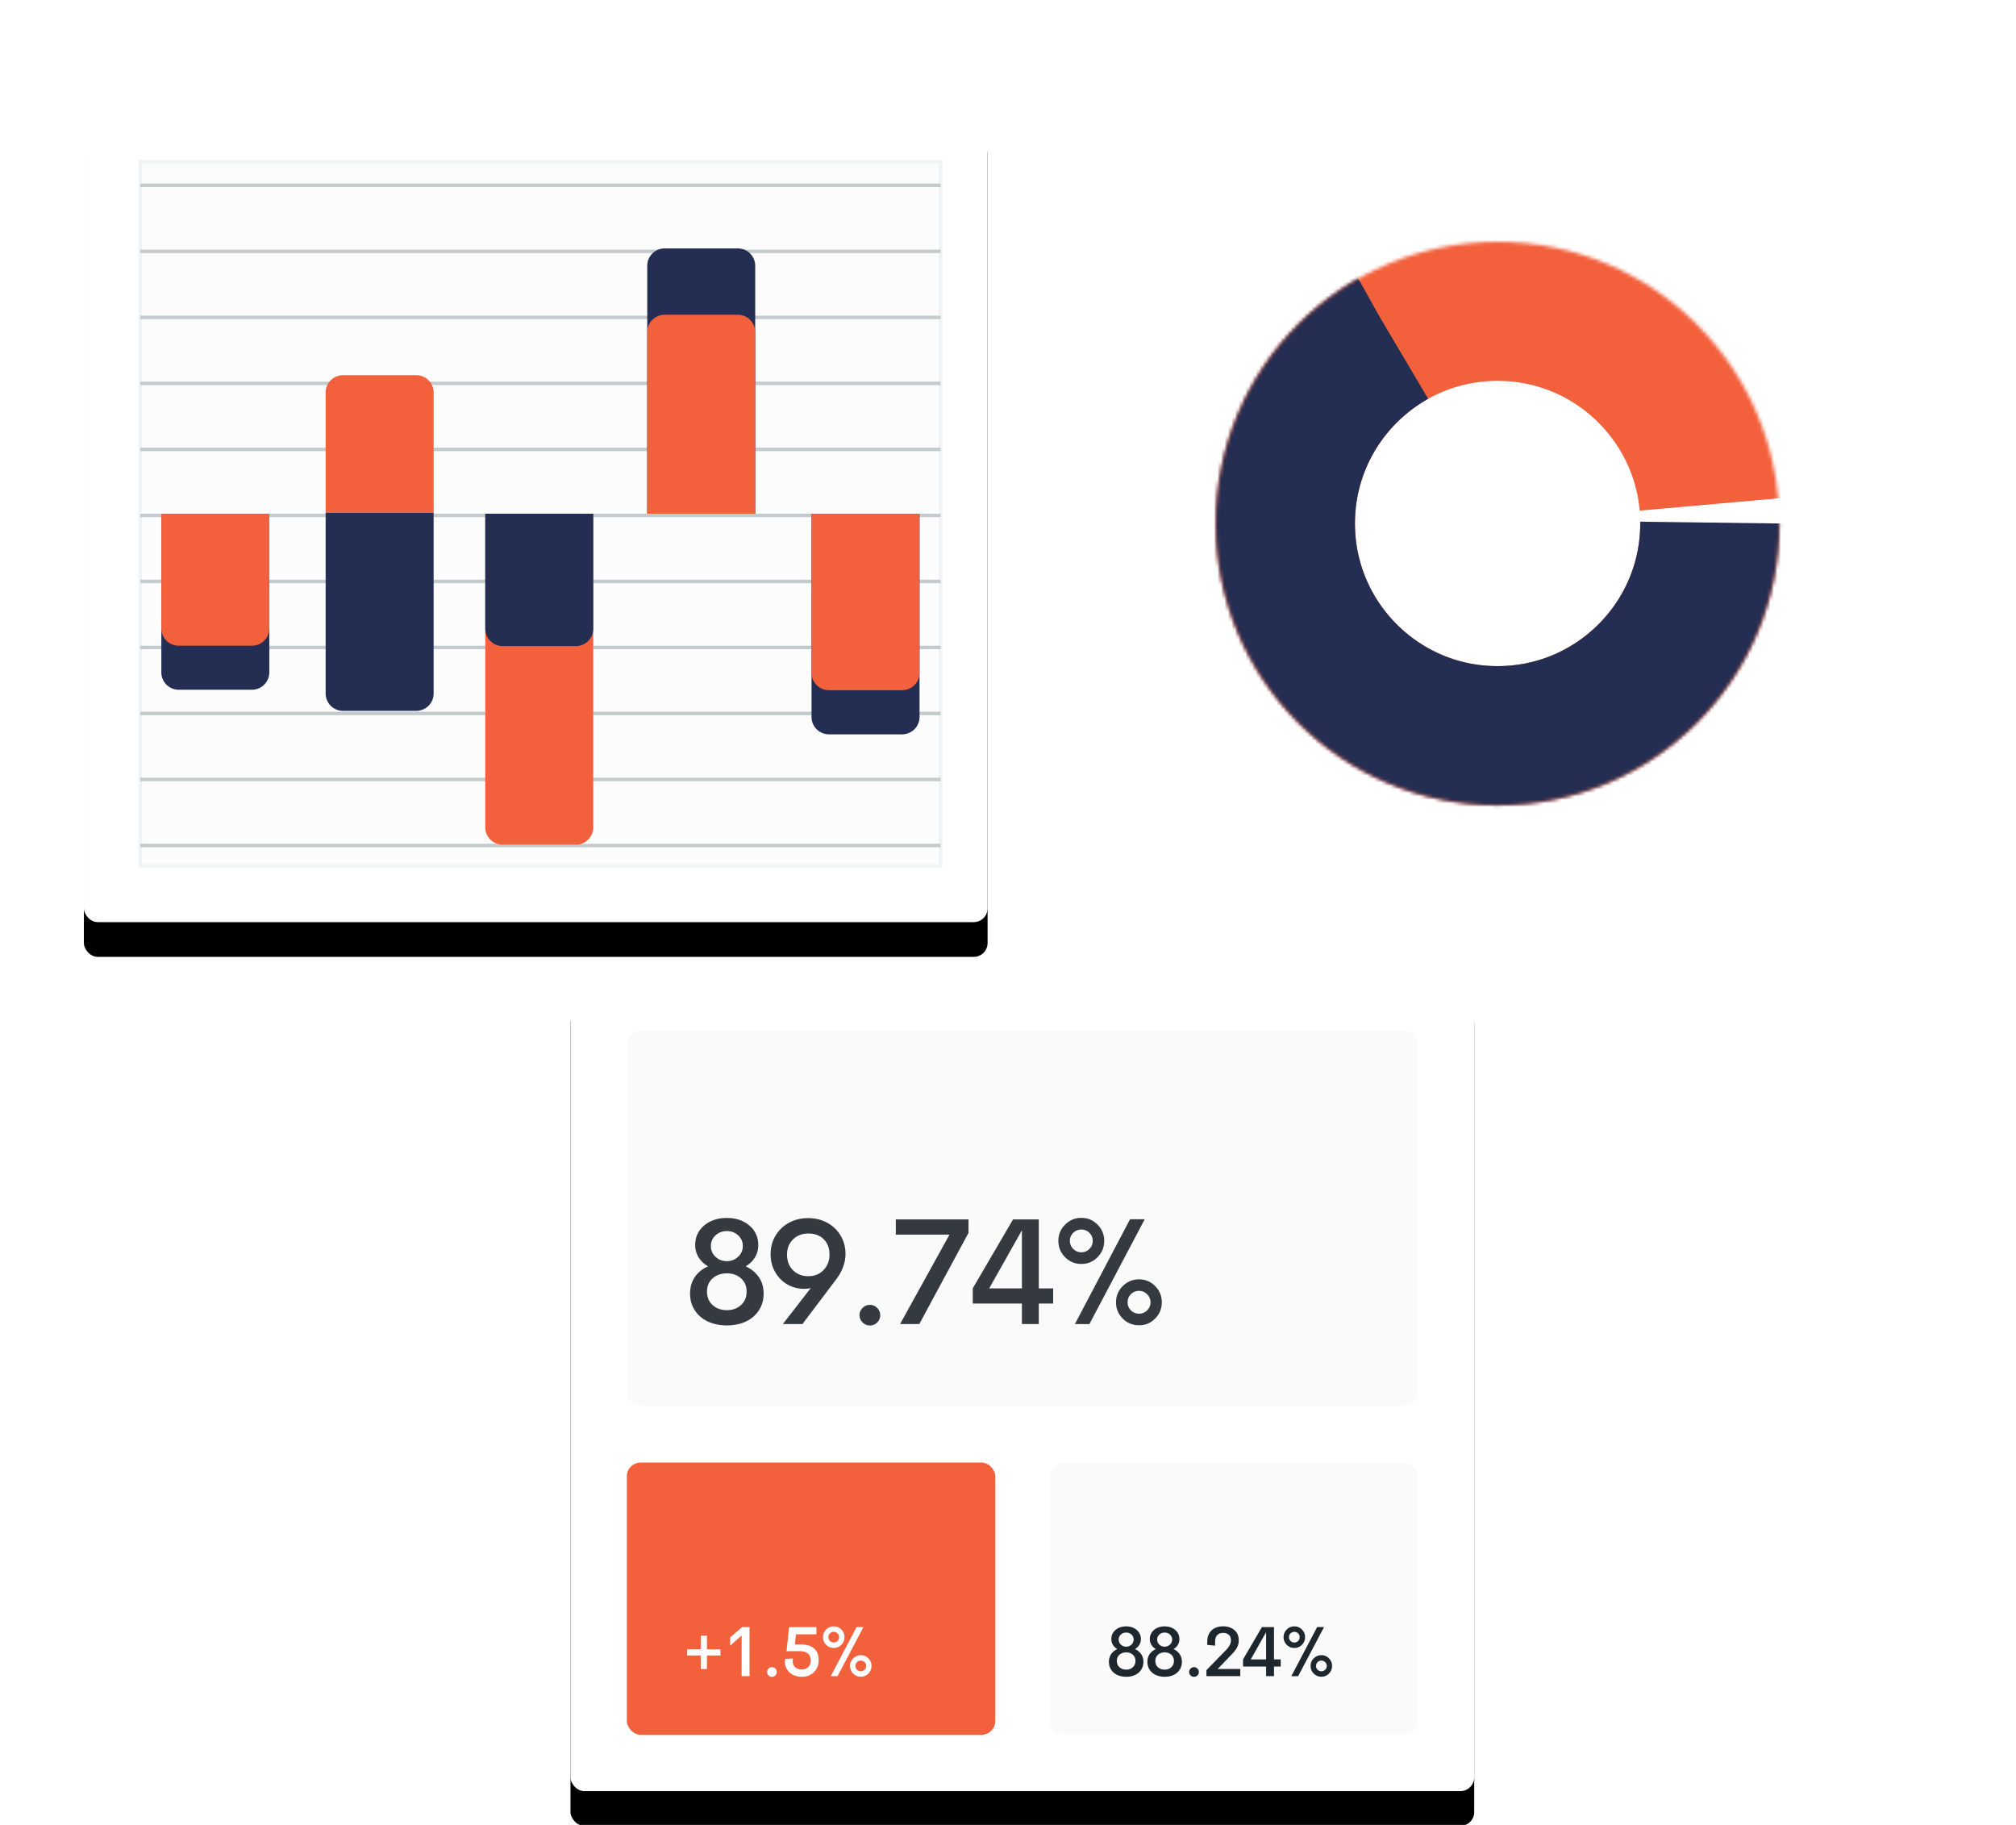 <?xml version="1.0" encoding="UTF-8" standalone="no"?>
<svg
   xmlns:dc="http://purl.org/dc/elements/1.1/"
   xmlns:cc="http://creativecommons.org/ns#"
   xmlns:rdf="http://www.w3.org/1999/02/22-rdf-syntax-ns#"
   xmlns:svg="http://www.w3.org/2000/svg"
   xmlns="http://www.w3.org/2000/svg"
   xmlns:xlink="http://www.w3.org/1999/xlink"
   xmlns:sodipodi="http://sodipodi.sourceforge.net/DTD/sodipodi-0.dtd"
   xmlns:inkscape="http://www.inkscape.org/namespaces/inkscape"
   width="580"
   height="525"
   version="1.1"
   id="svg104"
   sodipodi:docname="illustration-intro.svg"
   inkscape:version="1.0.2-2 (e86c870879, 2021-01-15)">
  <sodipodi:namedview
     pagecolor="#ffffff"
     bordercolor="#666666"
     borderopacity="1"
     objecttolerance="10"
     gridtolerance="10"
     guidetolerance="10"
     inkscape:pageopacity="0"
     inkscape:pageshadow="2"
     inkscape:window-width="1920"
     inkscape:window-height="1017"
     id="namedview106"
     showgrid="false"
     inkscape:zoom="1"
     inkscape:cx="263.3172"
     inkscape:cy="380.19654"
     inkscape:window-x="1912"
     inkscape:window-y="-8"
     inkscape:window-maximized="1"
     inkscape:current-layer="layer1" />
  <defs
     id="defs34">
    <filter
       id="c"
       width="126.9%"
       height="129.8%"
       x="-13.5%"
       y="-10.6%"
       filterUnits="objectBoundingBox">
      <feOffset
         dy="10"
         in="SourceAlpha"
         result="shadowOffsetOuter1"
         id="feOffset2" />
      <feGaussianBlur
         in="shadowOffsetOuter1"
         result="shadowBlurOuter1"
         stdDeviation="10"
         id="feGaussianBlur4" />
      <feColorMatrix
         in="shadowBlurOuter1"
         values="0 0 0 0 0.312 0 0 0 0 0.337 0 0 0 0 0.386 0 0 0 0.03 0"
         id="feColorMatrix6" />
    </filter>
    <filter
       id="e"
       width="126.9%"
       height="129.8%"
       x="-13.5%"
       y="-10.6%"
       filterUnits="objectBoundingBox">
      <feOffset
         dy="10"
         in="SourceAlpha"
         result="shadowOffsetOuter1"
         id="feOffset9" />
      <feGaussianBlur
         in="shadowOffsetOuter1"
         result="shadowBlurOuter1"
         stdDeviation="10"
         id="feGaussianBlur11" />
      <feColorMatrix
         in="shadowBlurOuter1"
         values="0 0 0 0 0.312 0 0 0 0 0.337 0 0 0 0 0.386 0 0 0 0.03 0"
         id="feColorMatrix13" />
    </filter>
    <filter
       id="i"
       width="126.9%"
       height="129.8%"
       x="-13.5%"
       y="-10.6%"
       filterUnits="objectBoundingBox">
      <feOffset
         dy="10"
         in="SourceAlpha"
         result="shadowOffsetOuter1"
         id="feOffset16" />
      <feGaussianBlur
         in="shadowOffsetOuter1"
         result="shadowBlurOuter1"
         stdDeviation="10"
         id="feGaussianBlur18" />
      <feColorMatrix
         in="shadowBlurOuter1"
         values="0 0 0 0 0.312 0 0 0 0 0.337 0 0 0 0 0.386 0 0 0 0.03 0"
         id="feColorMatrix20" />
    </filter>
    <rect
       id="d"
       width="260"
       height="235"
       x="0"
       y="0"
       rx="4" />
    <rect
       id="f"
       width="260"
       height="235"
       x="0"
       y="0"
       rx="4" />
    <rect
       id="j"
       width="260"
       height="235"
       x="0"
       y="0"
       rx="4" />
    <ellipse
       id="a"
       cx="81.039"
       cy="81.034"
       rx="81.039"
       ry="81.034" />
    <ellipse
       id="b"
       cx="81.039"
       cy="81.034"
       rx="81.039"
       ry="81.034" />
    <mask
       id="g"
       width="162.078"
       height="162.069"
       x="0"
       y="0"
       fill="#fff"
       maskContentUnits="userSpaceOnUse"
       maskUnits="objectBoundingBox">
      <use
         xlink:href="#a"
         id="use28" />
    </mask>
    <mask
       id="h"
       width="162.078"
       height="162.069"
       x="0"
       y="0"
       fill="#fff"
       maskContentUnits="userSpaceOnUse"
       maskUnits="objectBoundingBox">
      <use
         xlink:href="#b"
         id="use31" />
    </mask>
    <filter
       id="c-3"
       width="1.269"
       height="1.298"
       x="-0.135"
       y="-0.106"
       filterUnits="objectBoundingBox">
      <feOffset
         dy="10"
         in="SourceAlpha"
         result="shadowOffsetOuter1"
         id="feOffset2-8" />
      <feGaussianBlur
         in="shadowOffsetOuter1"
         result="shadowBlurOuter1"
         stdDeviation="10"
         id="feGaussianBlur4-2" />
      <feColorMatrix
         in="shadowBlurOuter1"
         values="0 0 0 0 0.312 0 0 0 0 0.337 0 0 0 0 0.386 0 0 0 0.03 0"
         id="feColorMatrix6-5" />
    </filter>
    <filter
       id="e-1"
       width="1.269"
       height="1.298"
       x="-0.135"
       y="-0.106"
       filterUnits="objectBoundingBox">
      <feOffset
         dy="10"
         in="SourceAlpha"
         result="shadowOffsetOuter1"
         id="feOffset9-7" />
      <feGaussianBlur
         in="shadowOffsetOuter1"
         result="shadowBlurOuter1"
         stdDeviation="10"
         id="feGaussianBlur11-3" />
      <feColorMatrix
         in="shadowBlurOuter1"
         values="0 0 0 0 0.312 0 0 0 0 0.337 0 0 0 0 0.386 0 0 0 0.03 0"
         id="feColorMatrix13-5" />
    </filter>
    <mask
       id="g-3"
       width="162.078"
       height="162.069"
       x="0"
       y="0"
       fill="#ffffff"
       maskContentUnits="userSpaceOnUse"
       maskUnits="objectBoundingBox">
      <use
         xlink:href="#a"
         id="use28-0"
         x="0"
         y="0"
         width="100%"
         height="100%" />
    </mask>
    <mask
       id="h-1"
       width="162.078"
       height="162.069"
       x="0"
       y="0"
       fill="#ffffff"
       maskContentUnits="userSpaceOnUse"
       maskUnits="objectBoundingBox">
      <use
         xlink:href="#b"
         id="use31-8"
         x="0"
         y="0"
         width="100%"
         height="100%" />
    </mask>
    <filter
       id="i-6"
       width="1.269"
       height="1.298"
       x="-0.135"
       y="-0.106"
       filterUnits="objectBoundingBox">
      <feOffset
         dy="10"
         in="SourceAlpha"
         result="shadowOffsetOuter1"
         id="feOffset16-3" />
      <feGaussianBlur
         in="shadowOffsetOuter1"
         result="shadowBlurOuter1"
         stdDeviation="10"
         id="feGaussianBlur18-9" />
      <feColorMatrix
         in="shadowBlurOuter1"
         values="0 0 0 0 0.312 0 0 0 0 0.337 0 0 0 0 0.386 0 0 0 0.03 0"
         id="feColorMatrix20-2" />
    </filter>
  </defs>
  <g
     inkscape:groupmode="layer"
     id="layer1"
     inkscape:label="Layer 1"
     style="display:inline">
    <use
       fill="#000000"
       filter="url(#c)"
       xlink:href="#d"
       id="use36"
       style="fill-rule:evenodd;filter:url(#c-3)"
       x="0"
       y="0"
       width="100%"
       height="100%"
       transform="translate(24.13,30.277)" />
    <g
       id="g1248">
      <use
         fill="#ffffff"
         xlink:href="#d"
         id="use38"
         style="fill-rule:evenodd;opacity:0.5"
         x="0"
         y="0"
         width="100%"
         height="100%"
         transform="translate(24.13,30.277)" />
      <path
         fill="#fafafa"
         stroke="#e5e9ea"
         d="M 40.338,46.484 H 270.624 V 249.07 H 40.338 Z"
         id="path40"
         style="fill-rule:evenodd;opacity:0.5" />
      <path
         fill="#e5e9ea"
         d="M 40.338,147.777 H 270.624 v 1 H 40.338 Z m 0,18.993 H 270.624 v 1 H 40.338 Z m 0,18.992 H 270.624 v 1 H 40.338 Z m 0,18.992 H 270.624 v 1 H 40.338 Z m 0,-132.947 H 270.624 v 1 H 40.338 Z m 0,-18.992 H 270.624 v 1 H 40.338 Z m 0,37.985 H 270.624 v 1 H 40.338 Z m 0,18.992 H 270.624 v 1 H 40.338 Z m 0,18.993 H 270.624 v 1 H 40.338 Z m 0,94.962 H 270.624 v 1 H 40.338 Z m 0,18.992 H 270.624 v 1 H 40.338 Z"
         id="path42"
         style="fill-rule:evenodd;opacity:1;fill:#c3cbce;fill-opacity:1" />
      <path
         fill="#242d52"
         d="m 46.416,147.777 h 31.065 v 45.647 a 5,5 0 0 1 -5,5 h -21.065 a 5,5 0 0 1 -5,-5 z"
         id="path44"
         style="fill-rule:evenodd" />
      <path
         fill="#f3603c"
         d="m 46.416,147.777 h 31.065 v 32.985 a 5,5 0 0 1 -5,5 h -21.065 a 5,5 0 0 1 -5,-5 z m 47.272,-0.266 h 31.065 v -34.576 a 5,5 0 0 0 -5,-5 H 98.688 a 5,5 0 0 0 -5,5 z"
         id="path46"
         style="fill-rule:evenodd" />
      <path
         fill="#242d52"
         d="m 93.688,147.511 h 31.065 v 51.99 a 5,5 0 0 1 -5,5 H 98.688 a 5,5 0 0 1 -5,-5 z m 92.52,0.266 h 31.065 V 76.47 a 5,5 0 0 0 -5,-5 h -21.065 a 5,5 0 0 0 -5,5 z"
         id="path48"
         style="fill-rule:evenodd" />
      <path
         fill="#f3603c"
         d="m 186.208,147.777 h 31.065 V 95.547 a 5,5 0 0 0 -5,-5 h -21.065 a 5,5 0 0 0 -5,5 z"
         id="path50"
         style="fill-rule:evenodd" />
      <g
         id="g56"
         style="fill:none;fill-rule:evenodd"
         transform="translate(24.13,30.277)">
        <path
           fill="#242d52"
           d="m 209.351,117.5 h 31.065 v 58.477 a 5,5 0 0 1 -5,5 H 214.35 a 5,5 0 0 1 -5,-5 V 117.5 Z"
           id="path52" />
        <path
           fill="#f3603c"
           d="m 209.351,117.5 h 31.065 v 45.782 a 5,5 0 0 1 -5,5 H 214.35 a 5,5 0 0 1 -5,-5 V 117.5 Z"
           id="path54" />
      </g>
      <g
         id="g62"
         style="fill:none;fill-rule:evenodd"
         transform="translate(24.13,30.277)">
        <path
           fill="#f3603c"
           d="m 115.481,117.5 h 31.065 v 90.216 a 5,5 0 0 1 -5,5 H 120.48 a 5,5 0 0 1 -5,-5 V 117.5 Z"
           id="path58" />
        <path
           fill="#242d52"
           d="m 115.481,117.5 h 31.065 v 33.086 a 5,5 0 0 1 -5,5 H 120.48 a 5,5 0 0 1 -5,-5 V 117.5 Z"
           id="path60" />
      </g>
    </g>
    <g
       id="g1233"
       transform="translate(44.5,-8.5)">
      <use
         stroke="#f3603c"
         stroke-dasharray="502"
         stroke-width="80"
         mask="url(#g-3)"
         xlink:href="#a"
         id="use70"
         x="0"
         y="0"
         width="100%"
         height="100%"
         style="fill:none;fill-rule:evenodd"
         transform="translate(305.316,78.063)" />
      <path
         id="ellipse68"
         style="color:#000000;font-style:normal;font-variant:normal;font-weight:normal;font-stretch:normal;font-size:medium;line-height:normal;font-family:sans-serif;font-variant-ligatures:normal;font-variant-position:normal;font-variant-caps:normal;font-variant-numeric:normal;font-variant-alternates:normal;font-variant-east-asian:normal;font-feature-settings:normal;font-variation-settings:normal;text-indent:0;text-align:start;text-decoration:none;text-decoration-line:none;text-decoration-style:solid;text-decoration-color:#000000;letter-spacing:normal;word-spacing:normal;text-transform:none;writing-mode:lr-tb;direction:ltr;text-orientation:mixed;dominant-baseline:auto;baseline-shift:baseline;text-anchor:start;white-space:normal;shape-padding:0;shape-margin:0;inline-size:0;clip-rule:nonzero;display:inline;overflow:visible;visibility:visible;opacity:1;isolation:auto;mix-blend-mode:normal;color-interpolation:sRGB;color-interpolation-filters:linearRGB;solid-color:#000000;solid-opacity:1;vector-effect:none;fill:#ffffff;fill-opacity:1;fill-rule:evenodd;stroke:none;stroke-linecap:butt;stroke-linejoin:miter;stroke-miterlimit:4;stroke-dasharray:none;stroke-dashoffset:0;stroke-opacity:1;color-rendering:auto;image-rendering:auto;shape-rendering:auto;text-rendering:auto;enable-background:accumulate;stop-color:#000000;stop-opacity:1"
         d="m 467.078,151.94 -39.838,3.58 c 0.089,1.082 0.148,2.346 0.154,3.453 l 40,0.13 c -10e-4,-2.394 -0.109,-4.819 -0.317,-7.163 z"
         sodipodi:nodetypes="ccccc" />
      <use
         stroke="#242d52"
         stroke-dasharray="340"
         stroke-width="80"
         mask="url(#h-1)"
         xlink:href="#b"
         id="use72"
         x="0"
         y="0"
         width="100%"
         height="100%"
         style="fill:none;fill-rule:evenodd"
         transform="translate(305.316,78.063)" />
    </g>
    <use
       fill="#000000"
       filter="url(#i)"
       xlink:href="#j"
       id="use78"
       x="0"
       y="0"
       width="100%"
       height="100%"
       style="fill-rule:evenodd;filter:url(#i-6)"
       transform="translate(164.13,280.277)" />
    <g
       id="g1271">
      <use
         fill="#ffffff"
         xlink:href="#j"
         id="use80"
         x="0"
         y="0"
         width="100%"
         height="100%"
         style="fill-rule:evenodd;opacity:0.5"
         transform="translate(164.13,280.277)" />
      <g
         transform="translate(180.338,420.737)"
         id="g86"
         style="fill:none;fill-rule:evenodd">
        <rect
           width="106.026"
           height="78.333"
           fill="#f3603c"
           rx="4"
           id="rect82"
           x="0"
           y="0" />
        <path
           fill="#ffffff"
           fill-rule="nonzero"
           d="m 23.044,59.413 v -3.907 h 3.897 v -1.78 h -3.897 v -3.908 h -1.781 v 3.907 h -3.908 v 1.78 h 3.908 v 3.908 h 1.78 z m 12.264,2.038 V 47.345 H 33.15 l -3.433,2.997 v 2.374 l 3.314,-2.977 V 61.45 h 2.276 z m 6.437,0.198 c 0.382,0 0.71,-0.135 0.984,-0.406 0.274,-0.27 0.41,-0.597 0.41,-0.98 0,-0.382 -0.136,-0.71 -0.41,-0.983 a 1.343,1.343 0 0 0 -0.984,-0.41 c -0.376,0 -0.702,0.136 -0.98,0.41 a 1.335,1.335 0 0 0 -0.415,0.984 c 0,0.376 0.139,0.7 0.416,0.974 0.277,0.274 0.603,0.41 0.979,0.41 z m 8.584,-0.01 c 1.45,0 2.623,-0.444 3.517,-1.33 0.893,-0.888 1.34,-2.053 1.34,-3.497 0,-1.438 -0.438,-2.544 -1.316,-3.32 -0.877,-0.774 -2.199,-1.161 -3.966,-1.161 H 48.36 l 0.307,-2.918 h 5.876 V 47.355 H 46.68 l -0.732,6.914 h 3.63 c 2.21,0 3.314,0.874 3.314,2.622 0,0.791 -0.232,1.43 -0.697,1.914 -0.465,0.485 -1.103,0.727 -1.915,0.727 -0.705,0 -1.307,-0.205 -1.805,-0.613 -0.498,-0.41 -0.747,-1.023 -0.747,-1.84 0,-0.165 0.023,-0.403 0.07,-0.712 l -2.286,0.138 c -0.033,0.284 -0.05,0.521 -0.05,0.712 0,0.917 0.228,1.716 0.683,2.399 a 4.204,4.204 0 0 0 1.771,1.523 c 0.726,0.333 1.53,0.5 2.414,0.5 z m 9.207,-8.29 a 2.96,2.96 0 0 0 2.186,-0.91 c 0.6,-0.613 0.9,-1.348 0.9,-2.205 0,-0.851 -0.3,-1.58 -0.9,-2.187 a 2.96,2.96 0 0 0 -2.186,-0.91 c -0.85,0 -1.58,0.304 -2.186,0.91 a 2.981,2.981 0 0 0 -0.91,2.187 c 0,0.863 0.302,1.599 0.905,2.205 0.603,0.607 1.334,0.91 2.191,0.91 z m 1.088,8.112 7.46,-14.136 h -1.98 l -7.438,14.136 z m -1.088,-9.684 c -0.422,0 -0.785,-0.15 -1.088,-0.45 a 1.48,1.48 0 0 1 -0.455,-1.093 c 0,-0.43 0.152,-0.79 0.455,-1.084 a 1.51,1.51 0 0 1 1.088,-0.44 c 0.429,0 0.792,0.149 1.088,0.445 0.297,0.297 0.445,0.656 0.445,1.079 0,0.428 -0.146,0.793 -0.44,1.093 -0.293,0.3 -0.658,0.45 -1.093,0.45 z m 7.785,9.842 c 0.851,0 1.575,-0.303 2.172,-0.91 a 3.006,3.006 0 0 0 0.895,-2.186 c 0,-0.857 -0.3,-1.588 -0.9,-2.191 a 2.945,2.945 0 0 0 -2.167,-0.905 c -0.857,0 -1.589,0.301 -2.196,0.905 a 2.976,2.976 0 0 0 -0.91,2.191 c 0,0.857 0.302,1.588 0.905,2.191 0.604,0.603 1.338,0.905 2.201,0.905 z m 0,-1.563 c -0.435,0 -0.8,-0.15 -1.098,-0.45 a 1.485,1.485 0 0 1 -0.445,-1.083 c 0,-0.435 0.149,-0.801 0.445,-1.098 a 1.492,1.492 0 0 1 1.098,-0.445 c 0.416,0 0.777,0.151 1.084,0.455 0.306,0.303 0.46,0.666 0.46,1.088 0,0.422 -0.152,0.783 -0.455,1.083 -0.304,0.3 -0.666,0.45 -1.089,0.45 z"
           id="path84" />
      </g>
      <g
         transform="translate(301.896,420.737)"
         id="g92"
         style="fill:none;fill-rule:evenodd">
        <rect
           width="106.026"
           height="78.333"
           fill="#fafafa"
           rx="4"
           id="rect88"
           x="0"
           y="0" />
        <path
           fill="#1e272e"
           fill-rule="nonzero"
           d="m 22.104,61.639 c 0.936,0 1.777,-0.168 2.522,-0.505 a 4.186,4.186 0 0 0 1.776,-1.503 c 0.439,-0.66 0.658,-1.421 0.658,-2.285 0,-0.85 -0.218,-1.593 -0.653,-2.226 a 4.118,4.118 0 0 0 -1.77,-1.444 c 0.527,-0.31 0.942,-0.714 1.246,-1.212 a 3.14,3.14 0 0 0 0.455,-1.667 c 0,-1.068 -0.4,-1.943 -1.202,-2.626 -0.801,-0.682 -1.812,-1.024 -3.032,-1.024 -1.24,0 -2.262,0.34 -3.067,1.02 -0.804,0.678 -1.207,1.555 -1.207,2.63 0,0.614 0.155,1.17 0.465,1.667 0.31,0.498 0.736,0.902 1.276,1.212 -0.758,0.323 -1.353,0.801 -1.785,1.434 -0.432,0.633 -0.648,1.379 -0.648,2.236 0,0.864 0.22,1.625 0.658,2.285 a 4.147,4.147 0 0 0 1.78,1.498 c 0.749,0.34 1.591,0.51 2.528,0.51 z m 0,-8.665 c -0.607,0 -1.118,-0.197 -1.533,-0.589 a 1.926,1.926 0 0 1 -0.624,-1.459 c 0,-0.567 0.208,-1.044 0.624,-1.43 0.415,-0.385 0.926,-0.578 1.533,-0.578 0.6,0 1.108,0.193 1.523,0.579 0.416,0.385 0.624,0.862 0.624,1.429 0,0.574 -0.21,1.058 -0.629,1.454 a 2.131,2.131 0 0 1 -1.518,0.594 z m 0,6.607 c -0.772,0 -1.411,-0.227 -1.92,-0.682 -0.507,-0.455 -0.761,-1.062 -0.761,-1.82 0,-0.745 0.254,-1.342 0.762,-1.79 0.508,-0.45 1.147,-0.673 1.919,-0.673 0.758,0 1.391,0.224 1.9,0.672 0.507,0.449 0.761,1.046 0.761,1.79 0,0.753 -0.254,1.358 -0.762,1.816 -0.508,0.458 -1.14,0.687 -1.9,0.687 z M 33.18,61.64 c 0.936,0 1.777,-0.168 2.522,-0.505 a 4.186,4.186 0 0 0 1.776,-1.503 c 0.439,-0.66 0.658,-1.421 0.658,-2.285 0,-0.85 -0.218,-1.593 -0.653,-2.226 a 4.118,4.118 0 0 0 -1.77,-1.444 c 0.527,-0.31 0.942,-0.714 1.246,-1.212 a 3.14,3.14 0 0 0 0.455,-1.667 c 0,-1.068 -0.4,-1.943 -1.202,-2.626 -0.801,-0.682 -1.812,-1.024 -3.032,-1.024 -1.24,0 -2.262,0.34 -3.067,1.02 -0.804,0.678 -1.207,1.555 -1.207,2.63 0,0.614 0.155,1.17 0.465,1.667 0.31,0.498 0.736,0.902 1.276,1.212 -0.758,0.323 -1.353,0.801 -1.785,1.434 -0.432,0.633 -0.648,1.379 -0.648,2.236 0,0.864 0.22,1.625 0.658,2.285 a 4.147,4.147 0 0 0 1.78,1.498 c 0.749,0.34 1.591,0.51 2.528,0.51 z m 0,-8.665 c -0.607,0 -1.118,-0.197 -1.534,-0.589 a 1.926,1.926 0 0 1 -0.623,-1.459 c 0,-0.567 0.208,-1.044 0.623,-1.43 0.416,-0.385 0.927,-0.578 1.534,-0.578 0.6,0 1.108,0.193 1.523,0.579 0.416,0.385 0.623,0.862 0.623,1.429 0,0.574 -0.209,1.058 -0.628,1.454 a 2.131,2.131 0 0 1 -1.518,0.594 z m 0,6.607 c -0.772,0 -1.412,-0.227 -1.92,-0.682 -0.507,-0.455 -0.761,-1.062 -0.761,-1.82 0,-0.745 0.254,-1.342 0.762,-1.79 0.507,-0.45 1.147,-0.673 1.919,-0.673 0.758,0 1.391,0.224 1.9,0.672 0.507,0.449 0.76,1.046 0.76,1.79 0,0.753 -0.253,1.358 -0.76,1.816 -0.509,0.458 -1.142,0.687 -1.9,0.687 z m 8.435,2.068 c 0.383,0 0.711,-0.135 0.985,-0.406 0.273,-0.27 0.41,-0.597 0.41,-0.98 0,-0.382 -0.137,-0.71 -0.41,-0.983 a 1.343,1.343 0 0 0 -0.985,-0.41 c -0.375,0 -0.702,0.136 -0.979,0.41 a 1.335,1.335 0 0 0 -0.415,0.984 c 0,0.376 0.138,0.7 0.415,0.974 0.277,0.274 0.604,0.41 0.98,0.41 z m 13.313,-0.198 v -2.058 h -6.51 l 4.146,-4.293 c 0.666,-0.692 1.154,-1.342 1.464,-1.948 0.31,-0.607 0.465,-1.27 0.465,-1.989 0,-1.253 -0.419,-2.238 -1.257,-2.957 -0.837,-0.72 -1.915,-1.079 -3.234,-1.079 -1.405,0 -2.52,0.393 -3.344,1.178 -0.824,0.784 -1.237,1.909 -1.237,3.373 v 0.791 l 2.266,0.218 v -1.039 c 0,-0.917 0.207,-1.584 0.623,-2.003 0.415,-0.419 0.983,-0.628 1.701,-0.628 0.686,0 1.23,0.19 1.633,0.569 0.402,0.379 0.603,0.908 0.603,1.587 0,0.877 -0.471,1.8 -1.414,2.77 l -5.64,5.787 v 1.721 z m 9.702,0 v -2.76 h 1.939 v -2.048 h -1.94 V 47.346 H 61.16 l -5.431,9.289 v 2.057 h 6.628 v 2.76 h 2.275 z m -2.275,-4.808 h -4.412 l 4.412,-7.834 z m 8.129,-3.294 a 2.96,2.96 0 0 0 2.186,-0.91 c 0.6,-0.613 0.9,-1.348 0.9,-2.205 0,-0.851 -0.3,-1.58 -0.9,-2.187 a 2.96,2.96 0 0 0 -2.186,-0.91 c -0.851,0 -1.58,0.304 -2.187,0.91 a 2.981,2.981 0 0 0 -0.91,2.187 c 0,0.863 0.302,1.599 0.905,2.205 0.604,0.607 1.334,0.91 2.192,0.91 z m 1.088,8.112 7.459,-14.136 h -1.979 l -7.439,14.136 z m -1.088,-9.684 c -0.422,0 -0.785,-0.15 -1.089,-0.45 A 1.48,1.48 0 0 1 68.94,50.235 c 0,-0.43 0.152,-0.79 0.455,-1.084 a 1.51,1.51 0 0 1 1.089,-0.44 c 0.428,0 0.791,0.149 1.088,0.445 0.297,0.297 0.445,0.656 0.445,1.079 0,0.428 -0.147,0.793 -0.44,1.093 -0.294,0.3 -0.658,0.45 -1.093,0.45 z m 7.785,9.842 c 0.85,0 1.574,-0.303 2.171,-0.91 a 3.006,3.006 0 0 0 0.896,-2.186 c 0,-0.857 -0.3,-1.588 -0.9,-2.191 a 2.945,2.945 0 0 0 -2.167,-0.905 c -0.857,0 -1.59,0.301 -2.196,0.905 a 2.976,2.976 0 0 0 -0.91,2.191 c 0,0.857 0.301,1.588 0.905,2.191 0.603,0.603 1.337,0.905 2.2,0.905 z m 0,-1.563 c -0.435,0 -0.801,-0.15 -1.098,-0.45 a 1.485,1.485 0 0 1 -0.445,-1.083 c 0,-0.435 0.148,-0.801 0.445,-1.098 a 1.492,1.492 0 0 1 1.098,-0.445 c 0.415,0 0.776,0.151 1.083,0.455 0.307,0.303 0.46,0.666 0.46,1.088 0,0.422 -0.152,0.783 -0.455,1.083 -0.303,0.3 -0.666,0.45 -1.088,0.45 z"
           id="path90" />
      </g>
      <g
         transform="translate(180.338,296.484)"
         id="g98"
         style="fill:none;fill-rule:evenodd">
        <rect
           width="227.584"
           height="108.046"
           fill="#fafafa"
           rx="4"
           id="rect94"
           x="0"
           y="0" />
        <path
           fill="#343a40"
           fill-rule="nonzero"
           d="m 28.786,84.812 c 1.998,0 3.791,-0.359 5.381,-1.076 1.59,-0.732 2.853,-1.801 3.788,-3.208 0.936,-1.407 1.404,-3.032 1.404,-4.875 0,-1.815 -0.465,-3.397 -1.393,-4.748 -0.929,-1.35 -2.188,-2.377 -3.778,-3.08 1.126,-0.662 2.012,-1.524 2.66,-2.586 0.647,-1.062 0.97,-2.247 0.97,-3.556 0,-2.279 -0.855,-4.146 -2.564,-5.602 -1.71,-1.457 -3.865,-2.185 -6.468,-2.185 -2.645,0 -4.826,0.725 -6.542,2.174 -1.717,1.449 -2.575,3.32 -2.575,5.613 0,1.309 0.33,2.494 0.992,3.556 0.661,1.062 1.568,1.924 2.722,2.585 -1.618,0.69 -2.888,1.71 -3.81,3.06 -0.92,1.35 -1.381,2.94 -1.381,4.77 0,1.842 0.467,3.467 1.403,4.874 0.936,1.407 2.202,2.473 3.799,3.197 1.597,0.725 3.394,1.087 5.392,1.087 z m 0,-18.486 c -1.295,0 -2.385,-0.419 -3.271,-1.256 -0.887,-0.837 -1.33,-1.874 -1.33,-3.112 0,-1.21 0.443,-2.227 1.33,-3.05 0.886,-0.823 1.976,-1.234 3.27,-1.234 1.281,0 2.364,0.411 3.25,1.234 0.887,0.823 1.33,1.84 1.33,3.05 0,1.224 -0.446,2.258 -1.34,3.102 -0.893,0.844 -1.973,1.266 -3.24,1.266 z m 0,14.097 c -1.646,0 -3.011,-0.486 -4.094,-1.457 -1.084,-0.97 -1.625,-2.265 -1.625,-3.882 0,-1.59 0.541,-2.863 1.625,-3.82 1.083,-0.957 2.448,-1.435 4.094,-1.435 1.618,0 2.968,0.478 4.052,1.435 1.083,0.957 1.625,2.23 1.625,3.82 0,1.603 -0.542,2.894 -1.625,3.872 -1.084,0.978 -2.434,1.467 -4.052,1.467 z m 21.737,3.988 9.729,-12.873 c 1.772,-2.391 2.659,-4.818 2.659,-7.28 0,-1.97 -0.479,-3.746 -1.435,-5.329 a 9.904,9.904 0 0 0 -3.894,-3.682 c -1.64,-0.872 -3.458,-1.308 -5.455,-1.308 -1.956,0 -3.753,0.432 -5.392,1.297 -1.64,0.866 -2.948,2.104 -3.926,3.714 -0.978,1.611 -1.46,3.423 -1.445,5.434 0.014,1.97 0.482,3.718 1.403,5.244 0.922,1.527 2.107,2.684 3.556,3.472 a 9.656,9.656 0 0 0 4.685,1.182 c 0.661,0 1.294,-0.064 1.9,-0.19 l -8.02,10.319 z m 1.73,-13.76 c -1.8,0 -3.274,-0.565 -4.421,-1.698 -1.147,-1.132 -1.727,-2.62 -1.741,-4.463 -0.014,-1.815 0.563,-3.289 1.73,-4.421 1.168,-1.133 2.645,-1.699 4.432,-1.699 1.815,0 3.278,0.549 4.39,1.646 1.111,1.098 1.667,2.575 1.667,4.432 0,1.758 -0.566,3.232 -1.699,4.42 -1.132,1.19 -2.585,1.784 -4.358,1.784 z m 17.664,14.182 c 0.816,0 1.516,-0.288 2.1,-0.865 a 2.83,2.83 0 0 0 0.876,-2.09 c 0,-0.815 -0.292,-1.515 -0.876,-2.1 a 2.864,2.864 0 0 0 -2.1,-0.875 c -0.802,0 -1.498,0.292 -2.09,0.876 -0.59,0.584 -0.885,1.284 -0.885,2.1 0,0.801 0.295,1.494 0.886,2.078 0.59,0.584 1.287,0.876 2.09,0.876 z m 14.224,-0.422 14.16,-26.23 V 54.318 H 77.389 v 4.369 H 92.837 L 78.612,84.41 h 5.53 z m 34.378,0 v -5.888 h 4.137 v -4.368 h -4.137 V 54.318 h -7.407 L 99.526,74.134 v 4.39 h 14.14 v 5.887 z m -4.853,-10.256 h -9.413 l 9.413,-16.713 z m 17.094,-7.027 c 1.829,0 3.383,-0.647 4.664,-1.942 1.28,-1.308 1.92,-2.877 1.92,-4.706 0,-1.814 -0.64,-3.369 -1.92,-4.663 -1.28,-1.295 -2.835,-1.942 -4.664,-1.942 -1.815,0 -3.37,0.647 -4.664,1.942 -1.295,1.294 -1.942,2.849 -1.942,4.663 0,1.843 0.644,3.412 1.931,4.706 1.288,1.295 2.846,1.942 4.675,1.942 z m 2.321,17.304 15.913,-30.156 h -4.221 l -15.87,30.156 z m -2.321,-20.66 c -0.9,0 -1.675,-0.32 -2.322,-0.96 a 3.157,3.157 0 0 1 -0.97,-2.332 c 0,-0.914 0.323,-1.684 0.97,-2.31 a 3.222,3.222 0 0 1 2.322,-0.94 c 0.914,0 1.688,0.317 2.321,0.95 0.633,0.633 0.95,1.4 0.95,2.3 0,0.915 -0.313,1.692 -0.94,2.332 -0.625,0.64 -1.403,0.96 -2.331,0.96 z m 16.609,20.998 c 1.814,0 3.359,-0.647 4.632,-1.942 1.273,-1.294 1.91,-2.849 1.91,-4.663 0,-1.83 -0.64,-3.387 -1.92,-4.675 -1.281,-1.287 -2.822,-1.93 -4.622,-1.93 -1.83,0 -3.391,0.643 -4.686,1.93 -1.294,1.288 -1.941,2.846 -1.941,4.675 0,1.828 0.644,3.386 1.93,4.674 1.288,1.287 2.853,1.93 4.697,1.93 z m 0,-3.335 c -0.93,0 -1.71,-0.32 -2.343,-0.96 a 3.168,3.168 0 0 1 -0.95,-2.31 c 0,-0.929 0.317,-1.71 0.95,-2.343 0.633,-0.633 1.414,-0.95 2.343,-0.95 0.886,0 1.656,0.324 2.31,0.971 0.655,0.647 0.982,1.421 0.982,2.322 0,0.9 -0.324,1.67 -0.971,2.31 -0.647,0.64 -1.421,0.96 -2.321,0.96 z"
           id="path96" />
      </g>
    </g>
  </g>
</svg>
